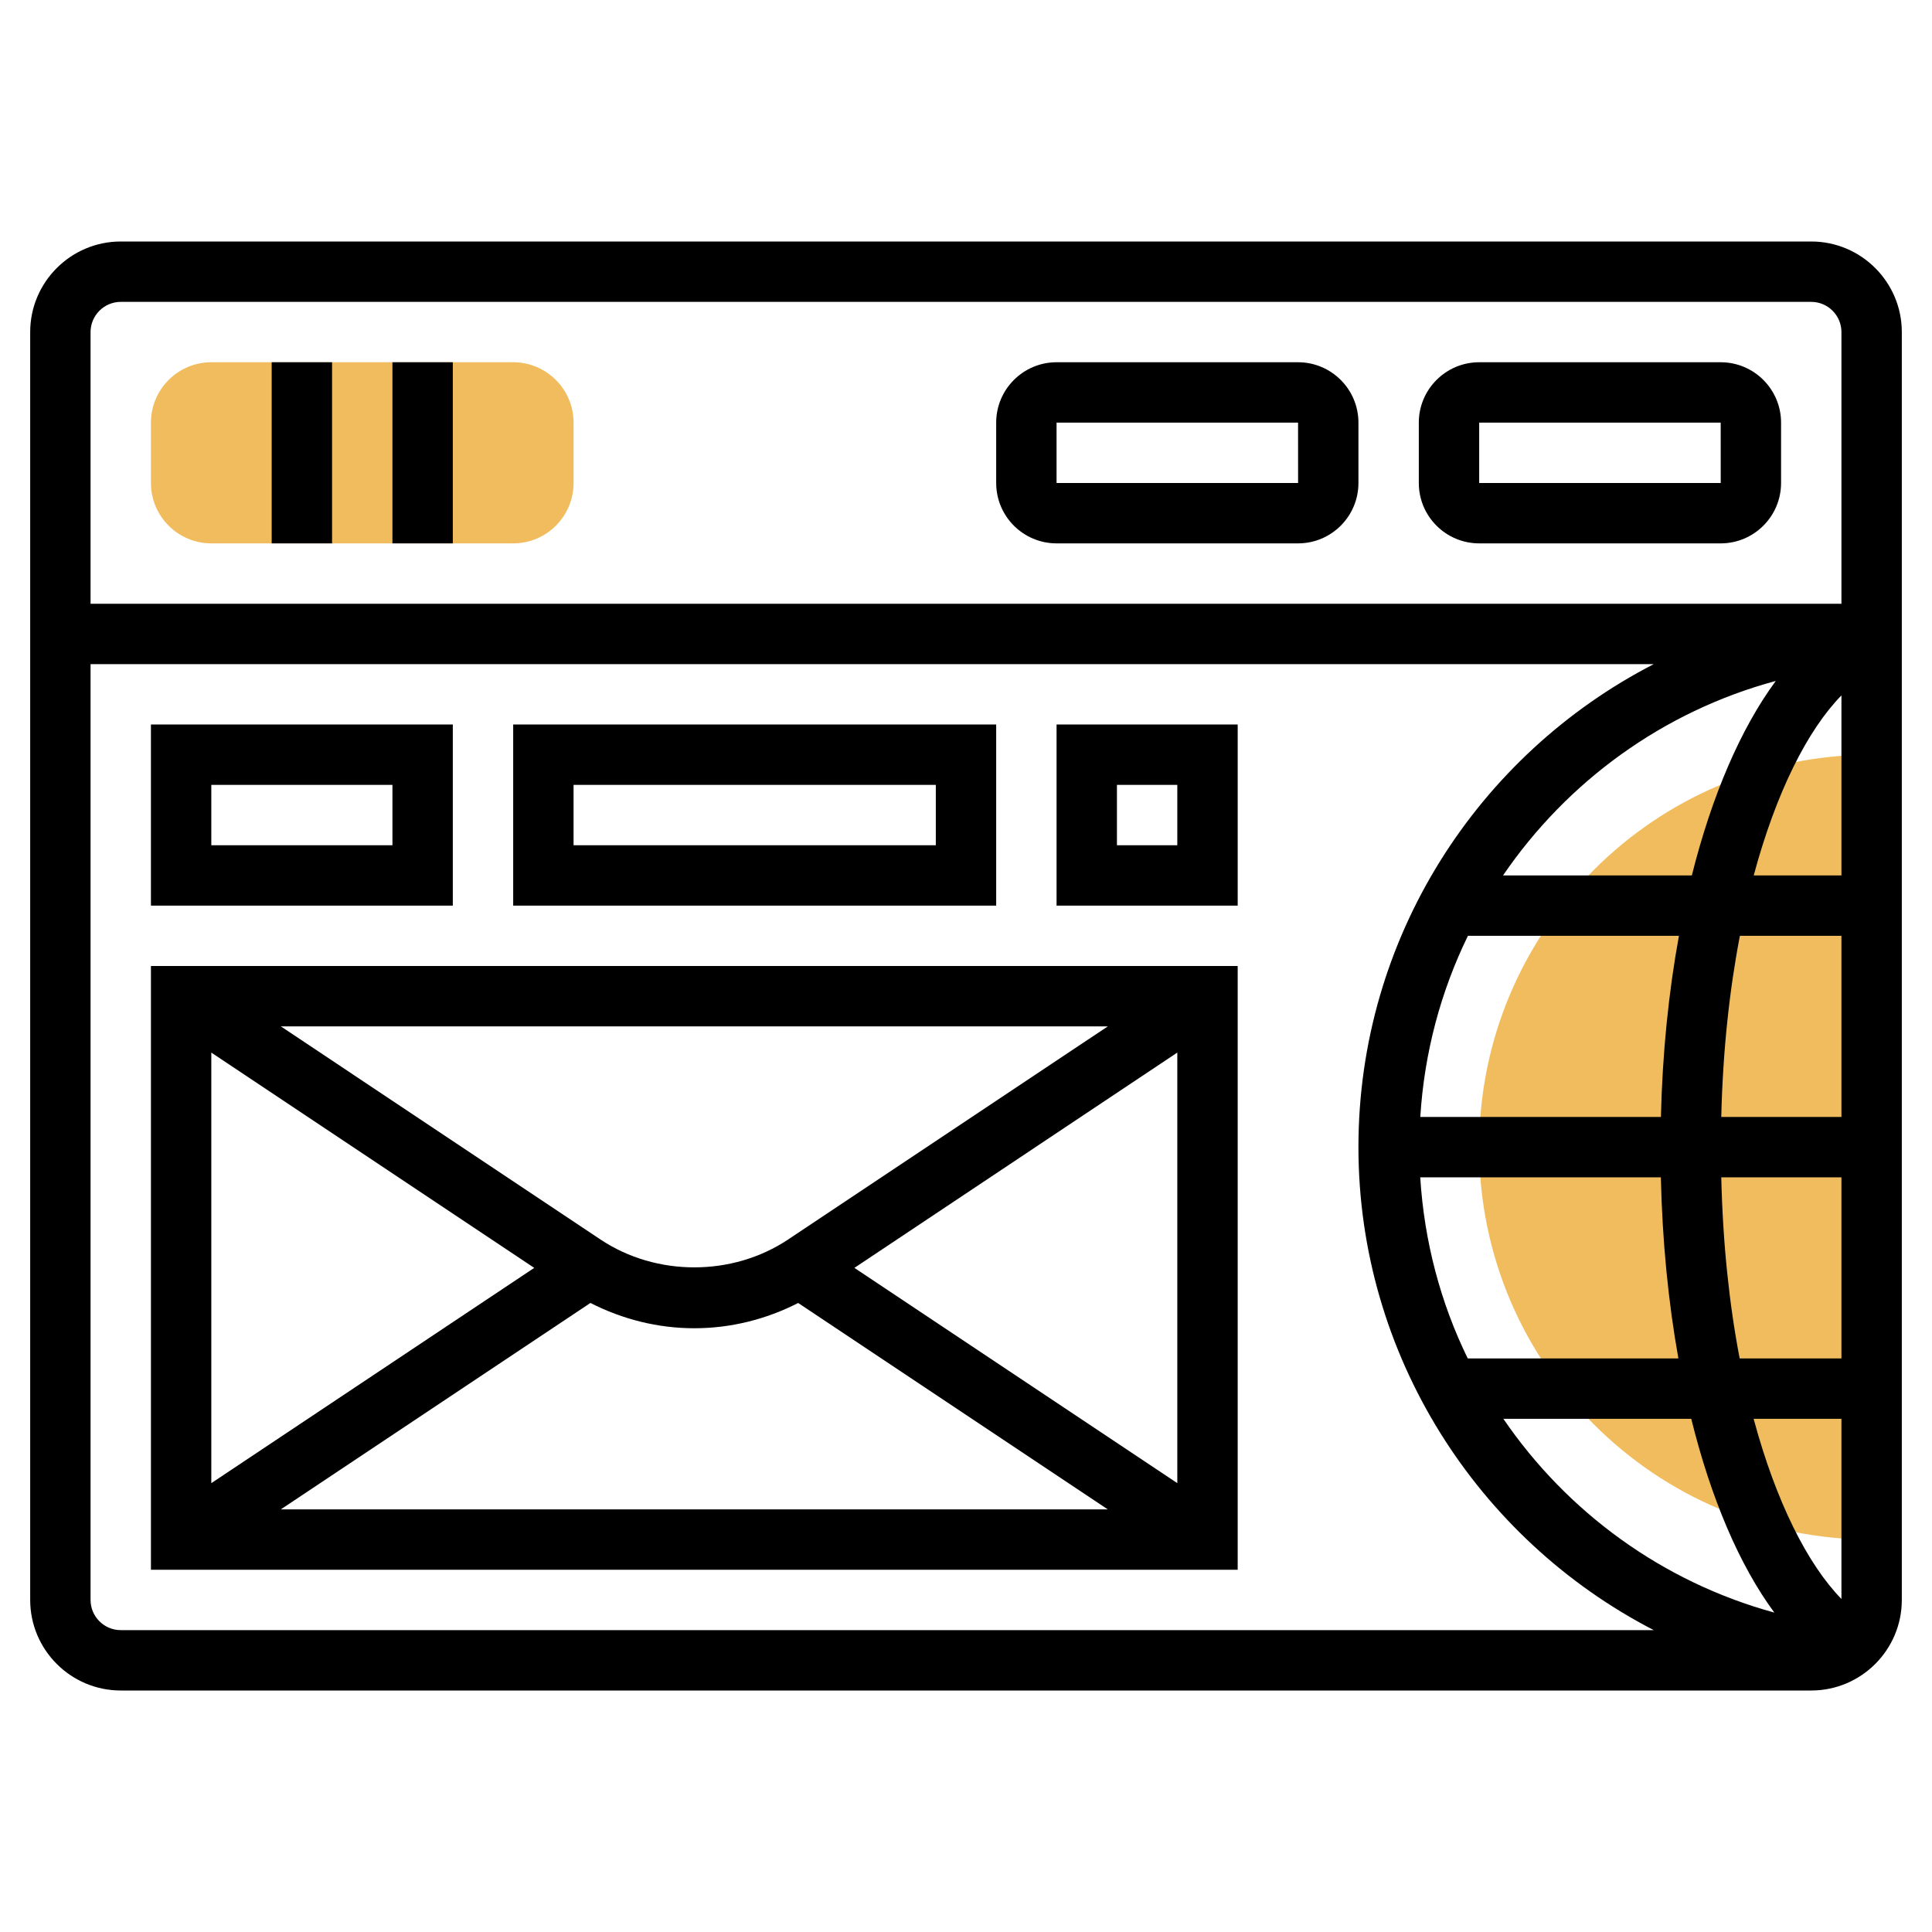 <svg id="Layer_5" enable-background="new 0 0 64 64" height="512" viewBox="0 0 64 64" width="512" xmlns="http://www.w3.org/2000/svg"><g><g><path d="m49 38c0 7.18 5.82 13 13 13v-26c-7.18 0-13 5.82-13 13z" fill="#f0bc5e"/></g><g><g><path d="m17 18h-10c-1.103 0-2-.897-2-2v-2c0-1.103.897-2 2-2h10c1.103 0 2 .897 2 2v2c0 1.103-.897 2-2 2z" fill="#f0bc5e"/></g></g><g><path d="m60 8h-56c-1.654 0-3 1.346-3 3v42c0 1.654 1.346 3 3 3h56c1.654 0 3-1.346 3-3v-42c0-1.654-1.346-3-3-3zm-11.373 23h6.99c-.341 1.863-.547 3.882-.597 6h-7.971c.133-2.138.682-4.165 1.578-6zm1.163-2c2.119-3.105 5.295-5.435 9.035-6.443-1.16 1.573-2.115 3.791-2.781 6.443zm5.228 10c.048 2.119.248 4.139.581 6h-6.978c-.899-1.839-1.441-3.871-1.574-6zm1.007 8c.653 2.639 1.594 4.849 2.752 6.419-3.721-1.018-6.872-3.339-8.976-6.419zm2.066 0h2.909v5.968c-1.11-1.138-2.161-3.192-2.909-5.968zm-.462-2c-.343-1.784-.558-3.8-.61-6h3.981v6zm-.61-8c.052-2.191.272-4.206.617-6h3.364v6zm1.075-8c.742-2.758 1.786-4.818 2.906-5.964v5.964zm-54.094-19h56c.551 0 1 .449 1 1v9h-58v-9c0-.551.449-1 1-1zm-1 43v-31h51.783c-5.821 2.998-9.783 9.058-9.783 16 0 6.887 3.942 12.986 9.783 16h-50.783c-.551 0-1-.448-1-1z"/><path d="m9 12h2v6h-2z"/><path d="m13 12h2v6h-2z"/><path d="m49 18h8c1.103 0 2-.897 2-2v-2c0-1.103-.897-2-2-2h-8c-1.103 0-2 .897-2 2v2c0 1.103.897 2 2 2zm0-4h8l.001 2h-8.001z"/><path d="m35 18h8c1.103 0 2-.897 2-2v-2c0-1.103-.897-2-2-2h-8c-1.103 0-2 .897-2 2v2c0 1.103.897 2 2 2zm0-4h8l.001 2h-8.001z"/><path d="m15 24h-10v6h10zm-2 4h-6v-2h6z"/><path d="m33 24h-16v6h16zm-2 4h-12v-2h12z"/><path d="m5 52h36v-20h-36zm14.559-8.838c1.064.543 2.234.838 3.441.838s2.377-.295 3.441-.837l10.256 6.837h-27.394zm8.744-1.162 10.697-7.132v14.263zm-2.194-.941c-1.847 1.232-4.372 1.232-6.219 0l-10.587-7.059h27.395zm-8.412.941-10.697 7.131v-14.263z"/><path d="m35 30h6v-6h-6zm2-4h2v2h-2z"/></g></g></svg>